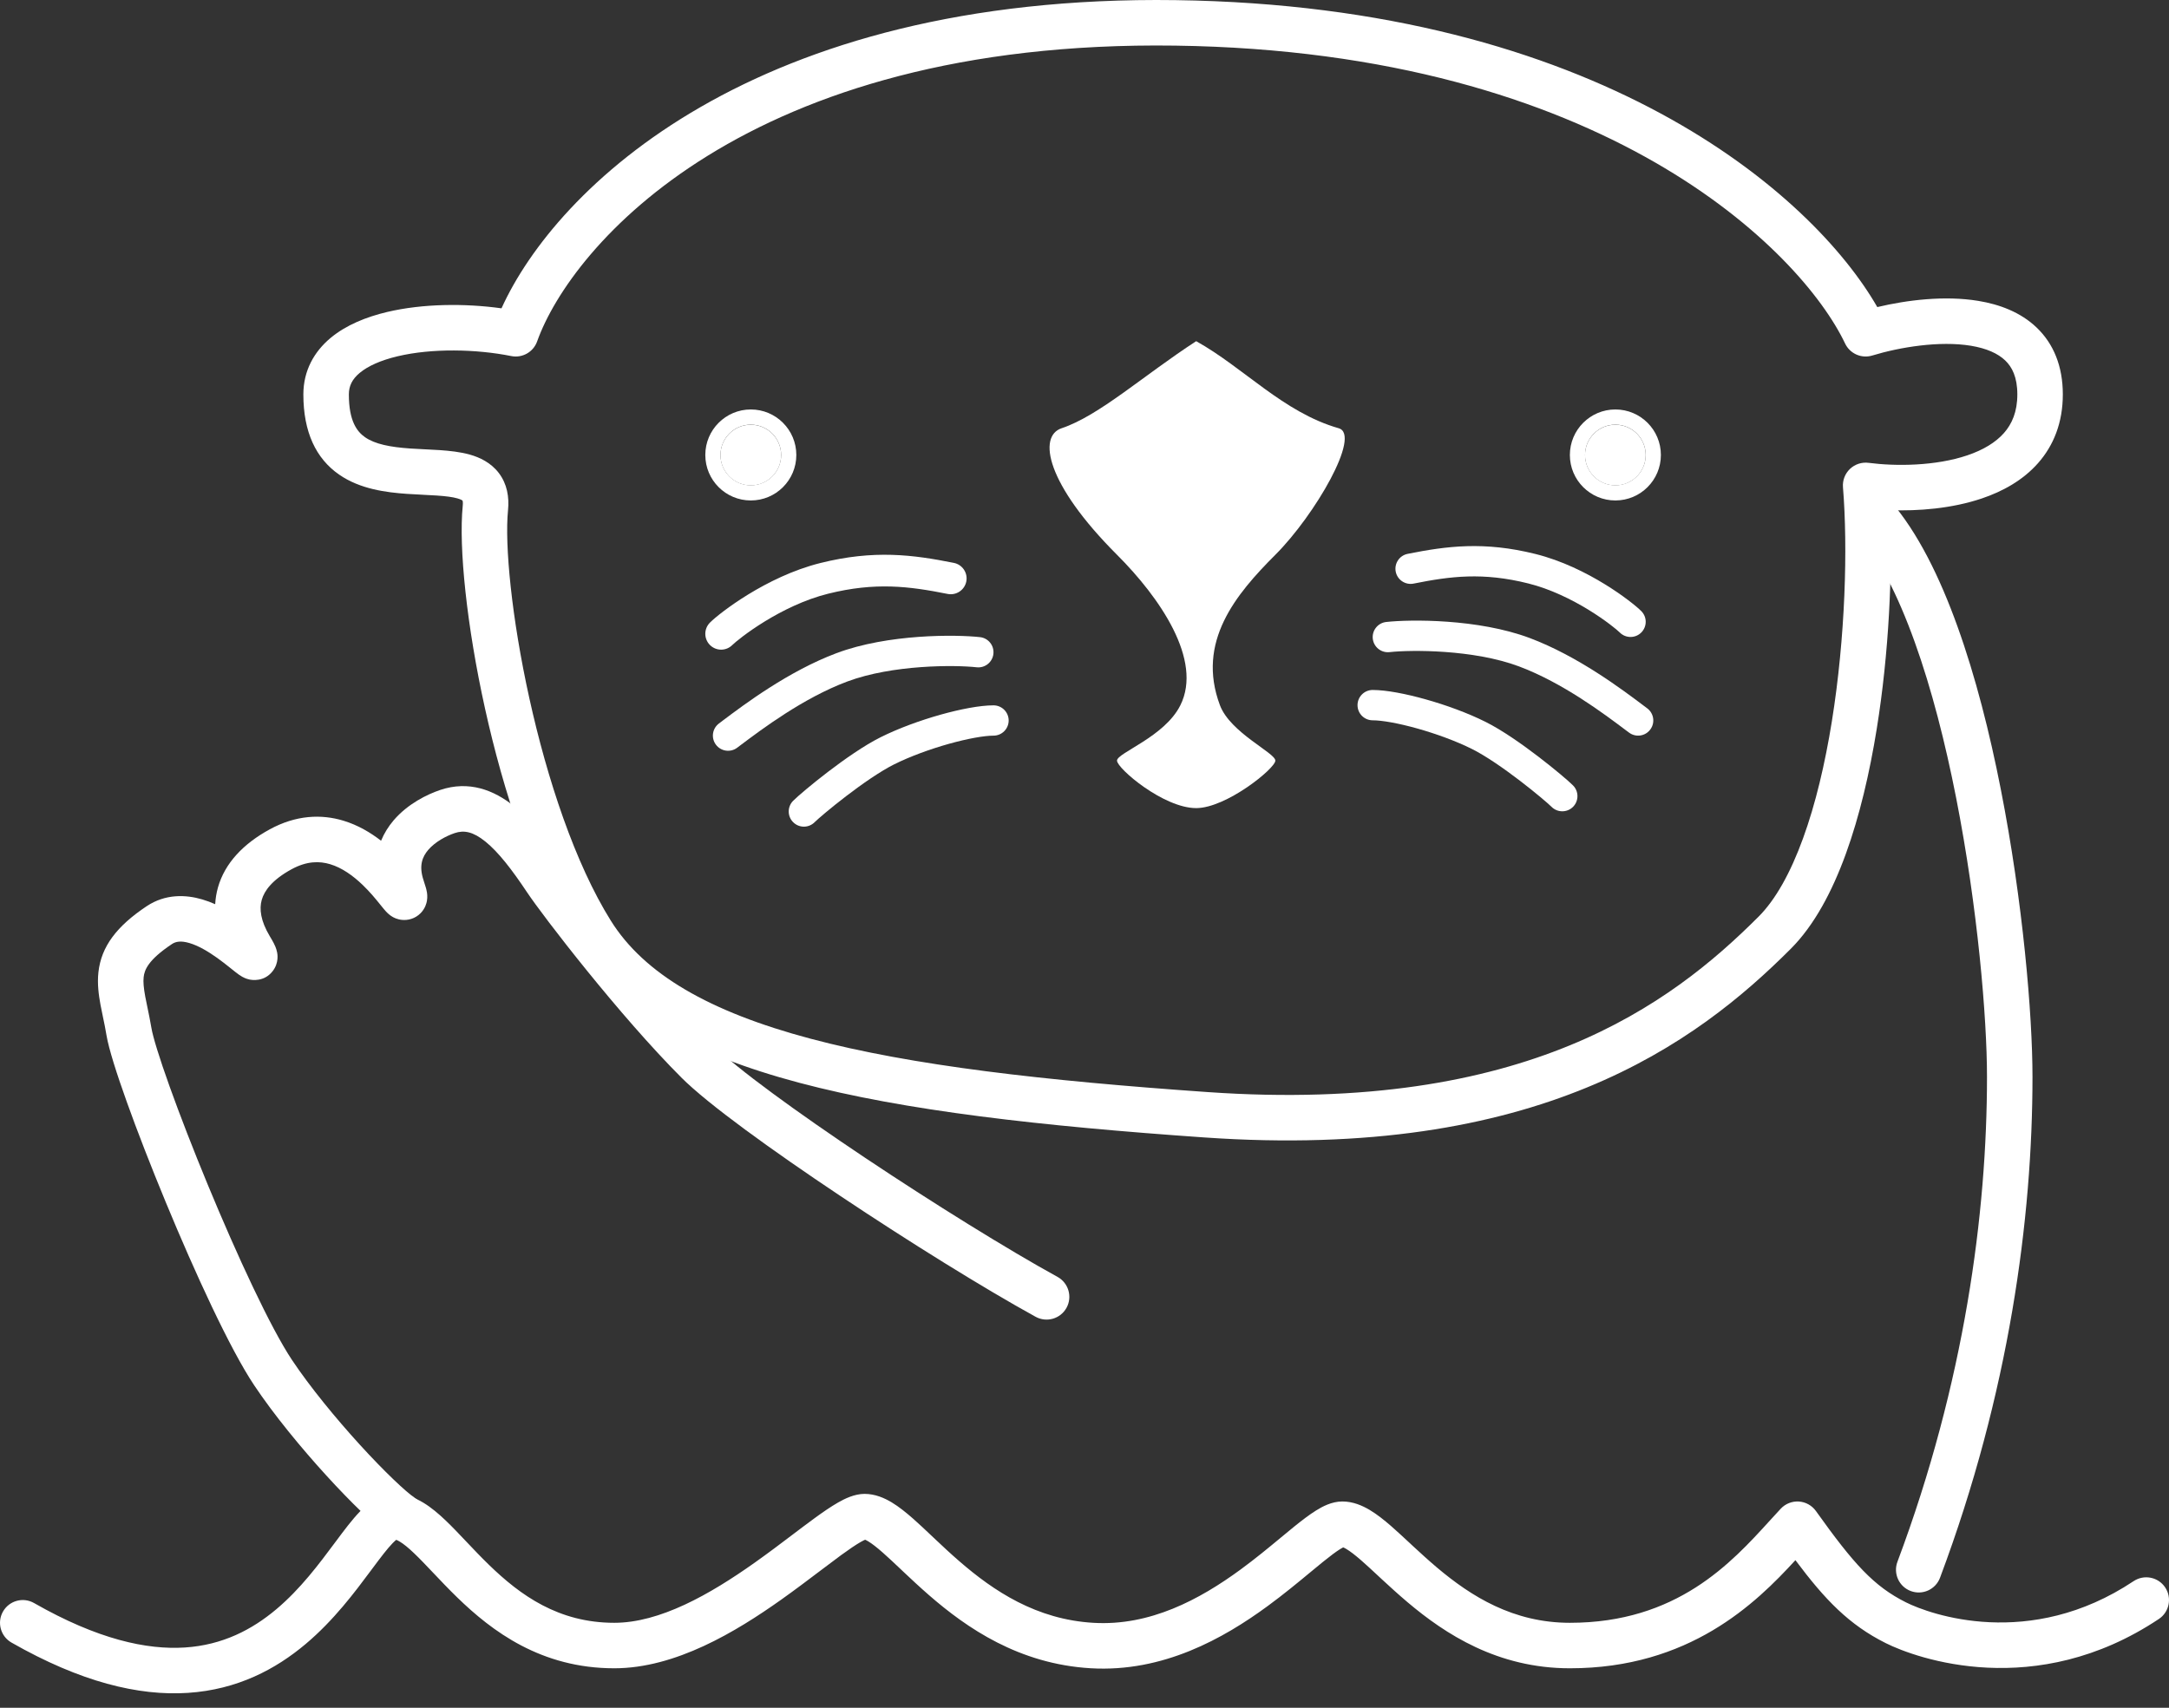 <svg width="80" height="63" viewBox="0 0 80 63" fill="none" xmlns="http://www.w3.org/2000/svg">
<rect x="0" y="0" width="80" height="63" fill="#333333" stroke="none"/>
<g id="&#236;&#136;&#152;&#235;&#139;&#172;">
<path id="Vector 18 (Stroke)" fill-rule="evenodd" clip-rule="evenodd" d="M43.345 1.683C27.515 1.463 21.065 9.083 19.811 12.595C19.671 12.987 19.265 13.217 18.857 13.135C17.551 12.874 15.927 12.844 14.669 13.142C14.038 13.291 13.565 13.507 13.266 13.757C12.991 13.987 12.867 14.236 12.867 14.55C12.867 15.537 13.171 15.925 13.464 16.129C13.832 16.384 14.384 16.493 15.129 16.545C15.306 16.557 15.486 16.566 15.67 16.575L15.698 16.576C15.87 16.585 16.049 16.594 16.223 16.605C16.581 16.63 16.974 16.67 17.332 16.771C17.691 16.873 18.102 17.062 18.397 17.448C18.703 17.849 18.787 18.334 18.737 18.829C18.611 20.092 18.867 22.785 19.526 25.767C20.182 28.738 21.206 31.847 22.53 33.965C23.758 35.93 26.158 37.323 29.901 38.319C33.629 39.311 38.525 39.867 44.534 40.286C50.439 40.698 54.713 39.871 57.898 38.564C61.082 37.257 63.23 35.448 64.861 33.816C65.484 33.194 66.038 32.205 66.502 30.927C66.963 29.662 67.313 28.175 67.564 26.618C68.066 23.5 68.156 20.189 67.975 17.975C67.954 17.722 68.049 17.474 68.232 17.299C68.416 17.124 68.668 17.041 68.92 17.074C69.918 17.204 71.386 17.196 72.563 16.797C73.144 16.6 73.603 16.325 73.912 15.975C74.207 15.64 74.406 15.193 74.406 14.55C74.406 13.906 74.208 13.536 73.96 13.298C73.689 13.038 73.269 12.85 72.695 12.755C71.534 12.564 70.067 12.807 69.056 13.115C68.658 13.236 68.232 13.048 68.053 12.672C66.445 9.288 59.204 1.903 43.345 1.683ZM18.497 11.374C20.498 6.955 27.774 -0.212 43.368 0.005C58.929 0.221 66.838 7.145 69.241 11.328C70.328 11.069 71.725 10.894 72.969 11.1C73.736 11.226 74.521 11.51 75.122 12.087C75.745 12.685 76.084 13.515 76.084 14.55C76.084 15.585 75.747 16.431 75.17 17.085C74.608 17.722 73.861 18.129 73.102 18.386C71.99 18.763 70.745 18.857 69.708 18.82C69.807 21.095 69.675 24.067 69.221 26.885C68.959 28.51 68.587 30.106 68.08 31.501C67.577 32.884 66.918 34.133 66.048 35.003C64.323 36.728 61.995 38.696 58.535 40.116C55.078 41.536 50.54 42.387 44.417 41.96C38.399 41.54 33.364 40.977 29.47 39.941C25.59 38.909 22.676 37.365 21.107 34.855C19.634 32.498 18.559 29.172 17.887 26.129C17.217 23.098 16.914 20.196 17.067 18.662C17.079 18.544 17.068 18.487 17.061 18.466C17.047 18.454 16.998 18.422 16.873 18.386C16.693 18.334 16.446 18.303 16.11 18.28C15.953 18.269 15.788 18.261 15.611 18.253L15.588 18.251C15.405 18.242 15.21 18.233 15.012 18.219C14.253 18.166 13.284 18.047 12.507 17.507C11.654 16.915 11.189 15.94 11.189 14.55C11.189 13.669 11.59 12.971 12.189 12.47C12.764 11.989 13.514 11.69 14.283 11.508C15.592 11.199 17.144 11.186 18.497 11.374ZM17.057 18.456C17.057 18.455 17.058 18.457 17.06 18.462C17.058 18.458 17.057 18.456 17.057 18.456Z" fill="white"/>
<path id="Vector 20 (Stroke)" fill-rule="evenodd" clip-rule="evenodd" d="M30.852 24.095C32.758 23.38 35.263 23.406 36.146 23.504C36.453 23.538 36.674 23.815 36.64 24.122C36.606 24.429 36.329 24.65 36.022 24.616C35.227 24.527 32.92 24.515 31.245 25.143C29.629 25.749 28.108 26.893 27.308 27.494C27.267 27.526 27.227 27.556 27.189 27.584C26.942 27.769 26.591 27.719 26.406 27.472C26.22 27.225 26.27 26.874 26.518 26.689C26.558 26.658 26.602 26.625 26.648 26.59C27.441 25.993 29.078 24.761 30.852 24.095Z" fill="white"/>
<path id="Vector 21 (Stroke)" fill-rule="evenodd" clip-rule="evenodd" d="M34.688 26.365C35.42 26.16 36.145 26.02 36.643 26.02C36.952 26.02 37.203 26.27 37.203 26.579C37.203 26.888 36.952 27.138 36.643 27.138C36.302 27.138 35.695 27.245 34.991 27.442C34.298 27.637 33.564 27.905 32.977 28.198C32.468 28.453 31.803 28.915 31.214 29.366C30.624 29.817 30.158 30.219 30.046 30.331C29.827 30.55 29.473 30.55 29.255 30.331C29.036 30.113 29.036 29.759 29.255 29.54C29.422 29.373 29.936 28.935 30.534 28.477C31.134 28.019 31.868 27.502 32.477 27.198C33.142 26.865 33.946 26.574 34.688 26.365Z" fill="white"/>
<path id="Vector 22 (Stroke)" fill-rule="evenodd" clip-rule="evenodd" d="M56.639 20.438C54.734 19.961 53.354 20.145 51.918 20.432C51.615 20.492 51.419 20.787 51.479 21.09C51.54 21.393 51.835 21.589 52.138 21.529C53.499 21.256 54.693 21.104 56.368 21.523C57.189 21.728 57.974 22.118 58.596 22.499C59.223 22.884 59.645 23.235 59.744 23.334C59.963 23.552 60.317 23.552 60.535 23.334C60.754 23.115 60.754 22.761 60.535 22.543C60.354 22.362 59.854 21.958 59.18 21.545C58.501 21.129 57.608 20.68 56.639 20.438Z" fill="white"/>
<path id="Vector 23 (Stroke)" fill-rule="evenodd" clip-rule="evenodd" d="M56.42 23.536C54.515 22.822 52.01 22.847 51.127 22.945C50.82 22.979 50.599 23.256 50.633 23.563C50.667 23.87 50.944 24.091 51.251 24.057C52.046 23.969 54.352 23.956 56.027 24.584C57.644 25.19 59.164 26.334 59.964 26.936C60.006 26.967 60.046 26.997 60.084 27.025C60.331 27.211 60.682 27.161 60.867 26.913C61.053 26.666 61.002 26.316 60.755 26.13C60.715 26.1 60.671 26.067 60.624 26.032C59.832 25.435 58.195 24.202 56.42 23.536Z" fill="white"/>
<path id="Vector 24 (Stroke)" fill-rule="evenodd" clip-rule="evenodd" d="M52.584 25.799C51.853 25.593 51.127 25.453 50.629 25.453C50.32 25.453 50.07 25.704 50.07 26.013C50.07 26.322 50.32 26.572 50.629 26.572C50.971 26.572 51.577 26.678 52.282 26.876C52.974 27.071 53.709 27.339 54.295 27.632C54.805 27.887 55.469 28.349 56.059 28.8C56.649 29.251 57.114 29.652 57.227 29.765C57.445 29.983 57.799 29.983 58.018 29.765C58.236 29.546 58.236 29.192 58.018 28.974C57.851 28.806 57.337 28.369 56.738 27.911C56.139 27.452 55.405 26.936 54.795 26.631C54.131 26.299 53.327 26.007 52.584 25.799Z" fill="white"/>
<path id="Ellipse 24" d="M28.811 16.787C28.811 17.405 28.31 17.906 27.692 17.906C27.074 17.906 26.573 17.405 26.573 16.787C26.573 16.169 27.074 15.668 27.692 15.668C28.31 15.668 28.811 16.169 28.811 16.787Z" fill="white"/>
<path id="Ellipse 24 (Stroke)" fill-rule="evenodd" clip-rule="evenodd" d="M29.371 16.784C29.371 17.711 28.619 18.462 27.692 18.462C26.766 18.462 26.014 17.711 26.014 16.784C26.014 15.857 26.766 15.105 27.692 15.105C28.619 15.105 29.371 15.857 29.371 16.784ZM27.692 17.903C28.31 17.903 28.811 17.402 28.811 16.784C28.811 16.166 28.31 15.665 27.692 15.665C27.075 15.665 26.574 16.166 26.574 16.784C26.574 17.402 27.075 17.903 27.692 17.903Z" fill="white"/>
<path id="Ellipse 25" d="M60.699 16.787C60.699 17.405 60.198 17.906 59.58 17.906C58.962 17.906 58.461 17.405 58.461 16.787C58.461 16.169 58.962 15.668 59.58 15.668C60.198 15.668 60.699 16.169 60.699 16.787Z" fill="white"/>
<path id="Ellipse 25 (Stroke)" fill-rule="evenodd" clip-rule="evenodd" d="M61.259 16.784C61.259 17.711 60.507 18.462 59.58 18.462C58.654 18.462 57.902 17.711 57.902 16.784C57.902 15.857 58.654 15.105 59.58 15.105C60.507 15.105 61.259 15.857 61.259 16.784ZM59.58 17.903C60.198 17.903 60.699 17.402 60.699 16.784C60.699 16.166 60.198 15.665 59.58 15.665C58.962 15.665 58.462 16.166 58.462 16.784C58.462 17.402 58.962 17.903 59.58 17.903Z" fill="white"/>
<path id="Vector 25 (Stroke)" fill-rule="evenodd" clip-rule="evenodd" d="M68.541 18.392C68.891 18.089 69.421 18.127 69.725 18.477C70.733 19.64 71.545 21.291 72.201 23.118C72.863 24.957 73.388 27.038 73.795 29.11C74.609 33.247 74.965 37.428 74.965 39.726C74.965 44.919 74.112 51.384 71.555 58.202C71.392 58.636 70.909 58.856 70.475 58.693C70.041 58.531 69.821 58.047 69.984 57.613C72.462 51.004 73.287 44.742 73.287 39.726C73.287 37.549 72.944 33.477 72.149 29.433C71.752 27.414 71.246 25.421 70.622 23.686C69.994 21.937 69.267 20.511 68.457 19.576C68.153 19.226 68.191 18.696 68.541 18.392Z" fill="white"/>
<path id="Vector 26 (Stroke)" fill-rule="evenodd" clip-rule="evenodd" d="M35.376 57.587C36.649 58.693 38.224 59.743 40.329 59.866C42.411 59.989 44.239 59.012 45.763 57.895C46.31 57.493 46.79 57.096 47.229 56.732C47.404 56.587 47.573 56.447 47.737 56.314C48.014 56.091 48.289 55.878 48.544 55.72C48.768 55.58 49.117 55.389 49.51 55.389C49.903 55.389 50.247 55.541 50.514 55.699C50.786 55.86 51.053 56.075 51.306 56.294C51.517 56.479 51.743 56.689 51.972 56.901C52.018 56.944 52.063 56.986 52.109 57.029C52.39 57.289 52.684 57.558 52.999 57.825C54.261 58.89 55.813 59.865 57.902 59.865C61.846 59.865 63.855 57.658 65.275 56.097C65.416 55.942 65.551 55.794 65.681 55.655C65.853 55.471 66.099 55.375 66.349 55.391C66.6 55.408 66.83 55.536 66.977 55.741C68.37 57.692 69.107 58.516 70.305 59.114C71.174 59.549 74.856 60.887 78.695 58.328C79.081 58.071 79.602 58.175 79.859 58.56C80.116 58.946 80.012 59.467 79.626 59.724C75.074 62.759 70.687 61.182 69.555 60.616C68.198 59.937 67.315 59.018 66.221 57.554C64.756 59.154 62.305 61.543 57.902 61.543C55.236 61.543 53.305 60.28 51.917 59.107C51.57 58.814 51.253 58.523 50.968 58.26C50.918 58.214 50.87 58.169 50.823 58.125C50.594 57.912 50.393 57.725 50.204 57.56C49.974 57.361 49.798 57.225 49.657 57.142C49.605 57.111 49.567 57.093 49.541 57.082C49.515 57.095 49.479 57.115 49.431 57.145C49.27 57.245 49.062 57.401 48.792 57.62C48.654 57.731 48.502 57.858 48.337 57.994C47.887 58.367 47.346 58.815 46.755 59.248C45.132 60.438 42.904 61.699 40.23 61.542C37.581 61.386 35.659 60.056 34.275 58.854C33.929 58.553 33.612 58.257 33.328 57.989C33.292 57.954 33.256 57.92 33.221 57.887C32.977 57.657 32.764 57.455 32.566 57.281C32.337 57.079 32.161 56.943 32.023 56.86C31.971 56.829 31.933 56.81 31.909 56.8C31.877 56.814 31.824 56.839 31.746 56.883C31.56 56.989 31.322 57.151 31.021 57.37C30.81 57.525 30.559 57.714 30.285 57.922C29.837 58.261 29.325 58.648 28.813 59.012C27.138 60.199 24.915 61.543 22.657 61.543C19.959 61.543 18.15 60.179 16.863 58.928C16.543 58.617 16.25 58.308 15.987 58.03L15.982 58.025C15.716 57.744 15.487 57.503 15.273 57.299C15.057 57.092 14.886 56.955 14.748 56.872C14.69 56.837 14.646 56.816 14.614 56.804C14.583 56.829 14.539 56.868 14.479 56.93C14.284 57.132 14.054 57.434 13.746 57.848C13.724 57.878 13.701 57.908 13.679 57.938C13.096 58.721 12.318 59.768 11.275 60.646C10.176 61.572 8.761 62.331 6.93 62.45C5.108 62.569 2.969 62.048 0.423 60.594C0.021 60.364 -0.119 59.851 0.111 59.449C0.341 59.046 0.853 58.906 1.256 59.136C3.605 60.479 5.417 60.867 6.821 60.776C8.215 60.685 9.3 60.115 10.194 59.363C11.085 58.612 11.762 57.702 12.361 56.898C12.374 56.88 12.387 56.863 12.4 56.846C12.69 56.456 12.987 56.059 13.273 55.763C13.523 55.505 13.958 55.109 14.546 55.109C14.958 55.109 15.319 55.256 15.614 55.434C15.907 55.611 16.18 55.845 16.431 56.084C16.677 56.318 16.931 56.586 17.183 56.853L17.205 56.876C17.47 57.156 17.741 57.441 18.032 57.724C19.193 58.852 20.601 59.865 22.657 59.865C24.331 59.865 26.164 58.832 27.842 57.642C28.351 57.281 28.798 56.942 29.218 56.624C29.498 56.412 29.766 56.209 30.032 56.015C30.342 55.788 30.645 55.579 30.917 55.424C31.153 55.29 31.509 55.11 31.887 55.109C32.28 55.109 32.623 55.263 32.887 55.421C33.158 55.584 33.423 55.8 33.676 56.022C33.898 56.217 34.134 56.441 34.375 56.669C34.41 56.702 34.445 56.735 34.48 56.768C34.762 57.034 35.057 57.311 35.376 57.587Z" fill="white"/>
<path id="Vector 27 (Stroke)" fill-rule="evenodd" clip-rule="evenodd" d="M18.953 29.736C19.657 30.302 20.277 31.147 20.838 31.989C21.37 32.787 24.133 36.38 26.328 38.574C27.16 39.407 29.372 41.017 31.912 42.714C34.426 44.392 37.17 46.096 39.006 47.105C39.412 47.329 39.56 47.839 39.337 48.245C39.113 48.651 38.603 48.799 38.197 48.576C36.303 47.534 33.516 45.803 30.98 44.109C28.469 42.433 26.112 40.732 25.141 39.761C22.86 37.48 20.028 33.8 19.442 32.92C18.884 32.083 18.385 31.433 17.9 31.043C17.447 30.678 17.112 30.617 16.772 30.732C16.456 30.839 16.051 31.053 15.794 31.353C15.579 31.605 15.442 31.933 15.621 32.47C15.657 32.577 15.688 32.676 15.711 32.758C15.722 32.799 15.735 32.851 15.744 32.907L15.745 32.91C15.751 32.944 15.774 33.078 15.746 33.235C15.731 33.318 15.684 33.514 15.512 33.688C15.303 33.898 15.036 33.956 14.824 33.934C14.65 33.917 14.525 33.85 14.474 33.82C14.413 33.785 14.368 33.748 14.342 33.726C14.258 33.655 14.184 33.566 14.152 33.527L14.149 33.524C14.111 33.479 14.071 33.429 14.028 33.375C13.862 33.17 13.653 32.91 13.37 32.639C13.016 32.3 12.613 32.012 12.182 31.882C11.783 31.761 11.317 31.759 10.751 32.068C10.037 32.458 9.748 32.862 9.654 33.196C9.56 33.527 9.609 33.967 9.95 34.536C10.006 34.628 10.056 34.715 10.095 34.79C10.095 34.791 10.096 34.793 10.097 34.794C10.122 34.843 10.192 34.978 10.221 35.135C10.222 35.135 10.222 35.136 10.222 35.138C10.232 35.188 10.295 35.519 10.057 35.825C9.744 36.228 9.294 36.155 9.195 36.133C9.064 36.104 8.967 36.051 8.933 36.032C8.887 36.005 8.846 35.978 8.816 35.958C8.732 35.899 8.619 35.808 8.517 35.726C8.496 35.709 8.476 35.693 8.456 35.677C8.324 35.572 8.174 35.454 8.009 35.336C7.668 35.093 7.313 34.885 6.987 34.789C6.676 34.697 6.484 34.73 6.34 34.827C5.452 35.419 5.327 35.789 5.298 36.048C5.279 36.226 5.298 36.441 5.357 36.763C5.375 36.859 5.402 36.986 5.431 37.128C5.481 37.371 5.541 37.658 5.583 37.912C5.638 38.245 5.873 39.013 6.258 40.087C6.633 41.133 7.126 42.405 7.664 43.706C8.751 46.335 9.982 48.986 10.768 50.167C11.436 51.168 12.385 52.322 13.277 53.301C14.192 54.303 14.968 55.033 15.29 55.249C15.676 55.506 15.78 56.027 15.523 56.412C15.266 56.798 14.745 56.902 14.36 56.645C13.843 56.301 12.941 55.423 12.037 54.432C11.112 53.418 10.103 52.194 9.372 51.098C8.48 49.76 7.193 46.96 6.113 44.347C5.567 43.027 5.063 41.73 4.678 40.653C4.302 39.603 4.012 38.694 3.927 38.188C3.886 37.938 3.846 37.747 3.804 37.549C3.773 37.402 3.741 37.251 3.707 37.069C3.64 36.705 3.583 36.293 3.63 35.866C3.734 34.915 4.308 34.164 5.409 33.43C6.103 32.968 6.856 33.001 7.462 33.18C7.625 33.228 7.784 33.288 7.937 33.356C7.948 33.151 7.981 32.946 8.038 32.741C8.294 31.835 8.983 31.121 9.948 30.595C10.92 30.064 11.853 30.028 12.669 30.276C13.207 30.439 13.671 30.717 14.055 31.015C14.17 30.735 14.33 30.483 14.518 30.262C15.042 29.65 15.756 29.304 16.235 29.142C17.293 28.785 18.217 29.144 18.953 29.736ZM8.616 35.586C8.616 35.585 8.613 35.581 8.61 35.573C8.614 35.582 8.616 35.586 8.616 35.586Z" fill="white"/>
<path id="Vector 19" d="M39.155 15.798C40.54 15.336 42.172 13.851 44.119 12.586C45.871 13.559 47.332 15.214 49.376 15.798C50.218 16.039 48.5 19.006 47.039 20.466C45.579 21.926 44.119 23.678 44.995 26.015C45.378 27.034 47.039 27.771 47.039 28.059C47.039 28.346 45.228 29.811 44.119 29.811C42.915 29.811 41.199 28.346 41.199 28.059C41.199 27.771 42.951 27.187 43.535 26.019C44.371 24.347 42.772 22.039 41.199 20.466C38.571 17.838 38.279 16.09 39.155 15.798Z" fill="white"/>
<path id="Vector 28 (Stroke)" fill-rule="evenodd" clip-rule="evenodd" d="M30.253 20.771C32.242 20.273 33.683 20.465 35.181 20.765C35.498 20.828 35.703 21.136 35.64 21.452C35.576 21.768 35.269 21.973 34.952 21.91C33.531 21.626 32.285 21.467 30.536 21.904C29.679 22.118 28.859 22.525 28.21 22.923C27.555 23.325 27.114 23.692 27.011 23.794C26.783 24.023 26.413 24.023 26.185 23.794C25.957 23.566 25.957 23.197 26.185 22.968C26.374 22.779 26.897 22.358 27.6 21.927C28.309 21.493 29.241 21.024 30.253 20.771Z" fill="white"/>
</g>
</svg>
